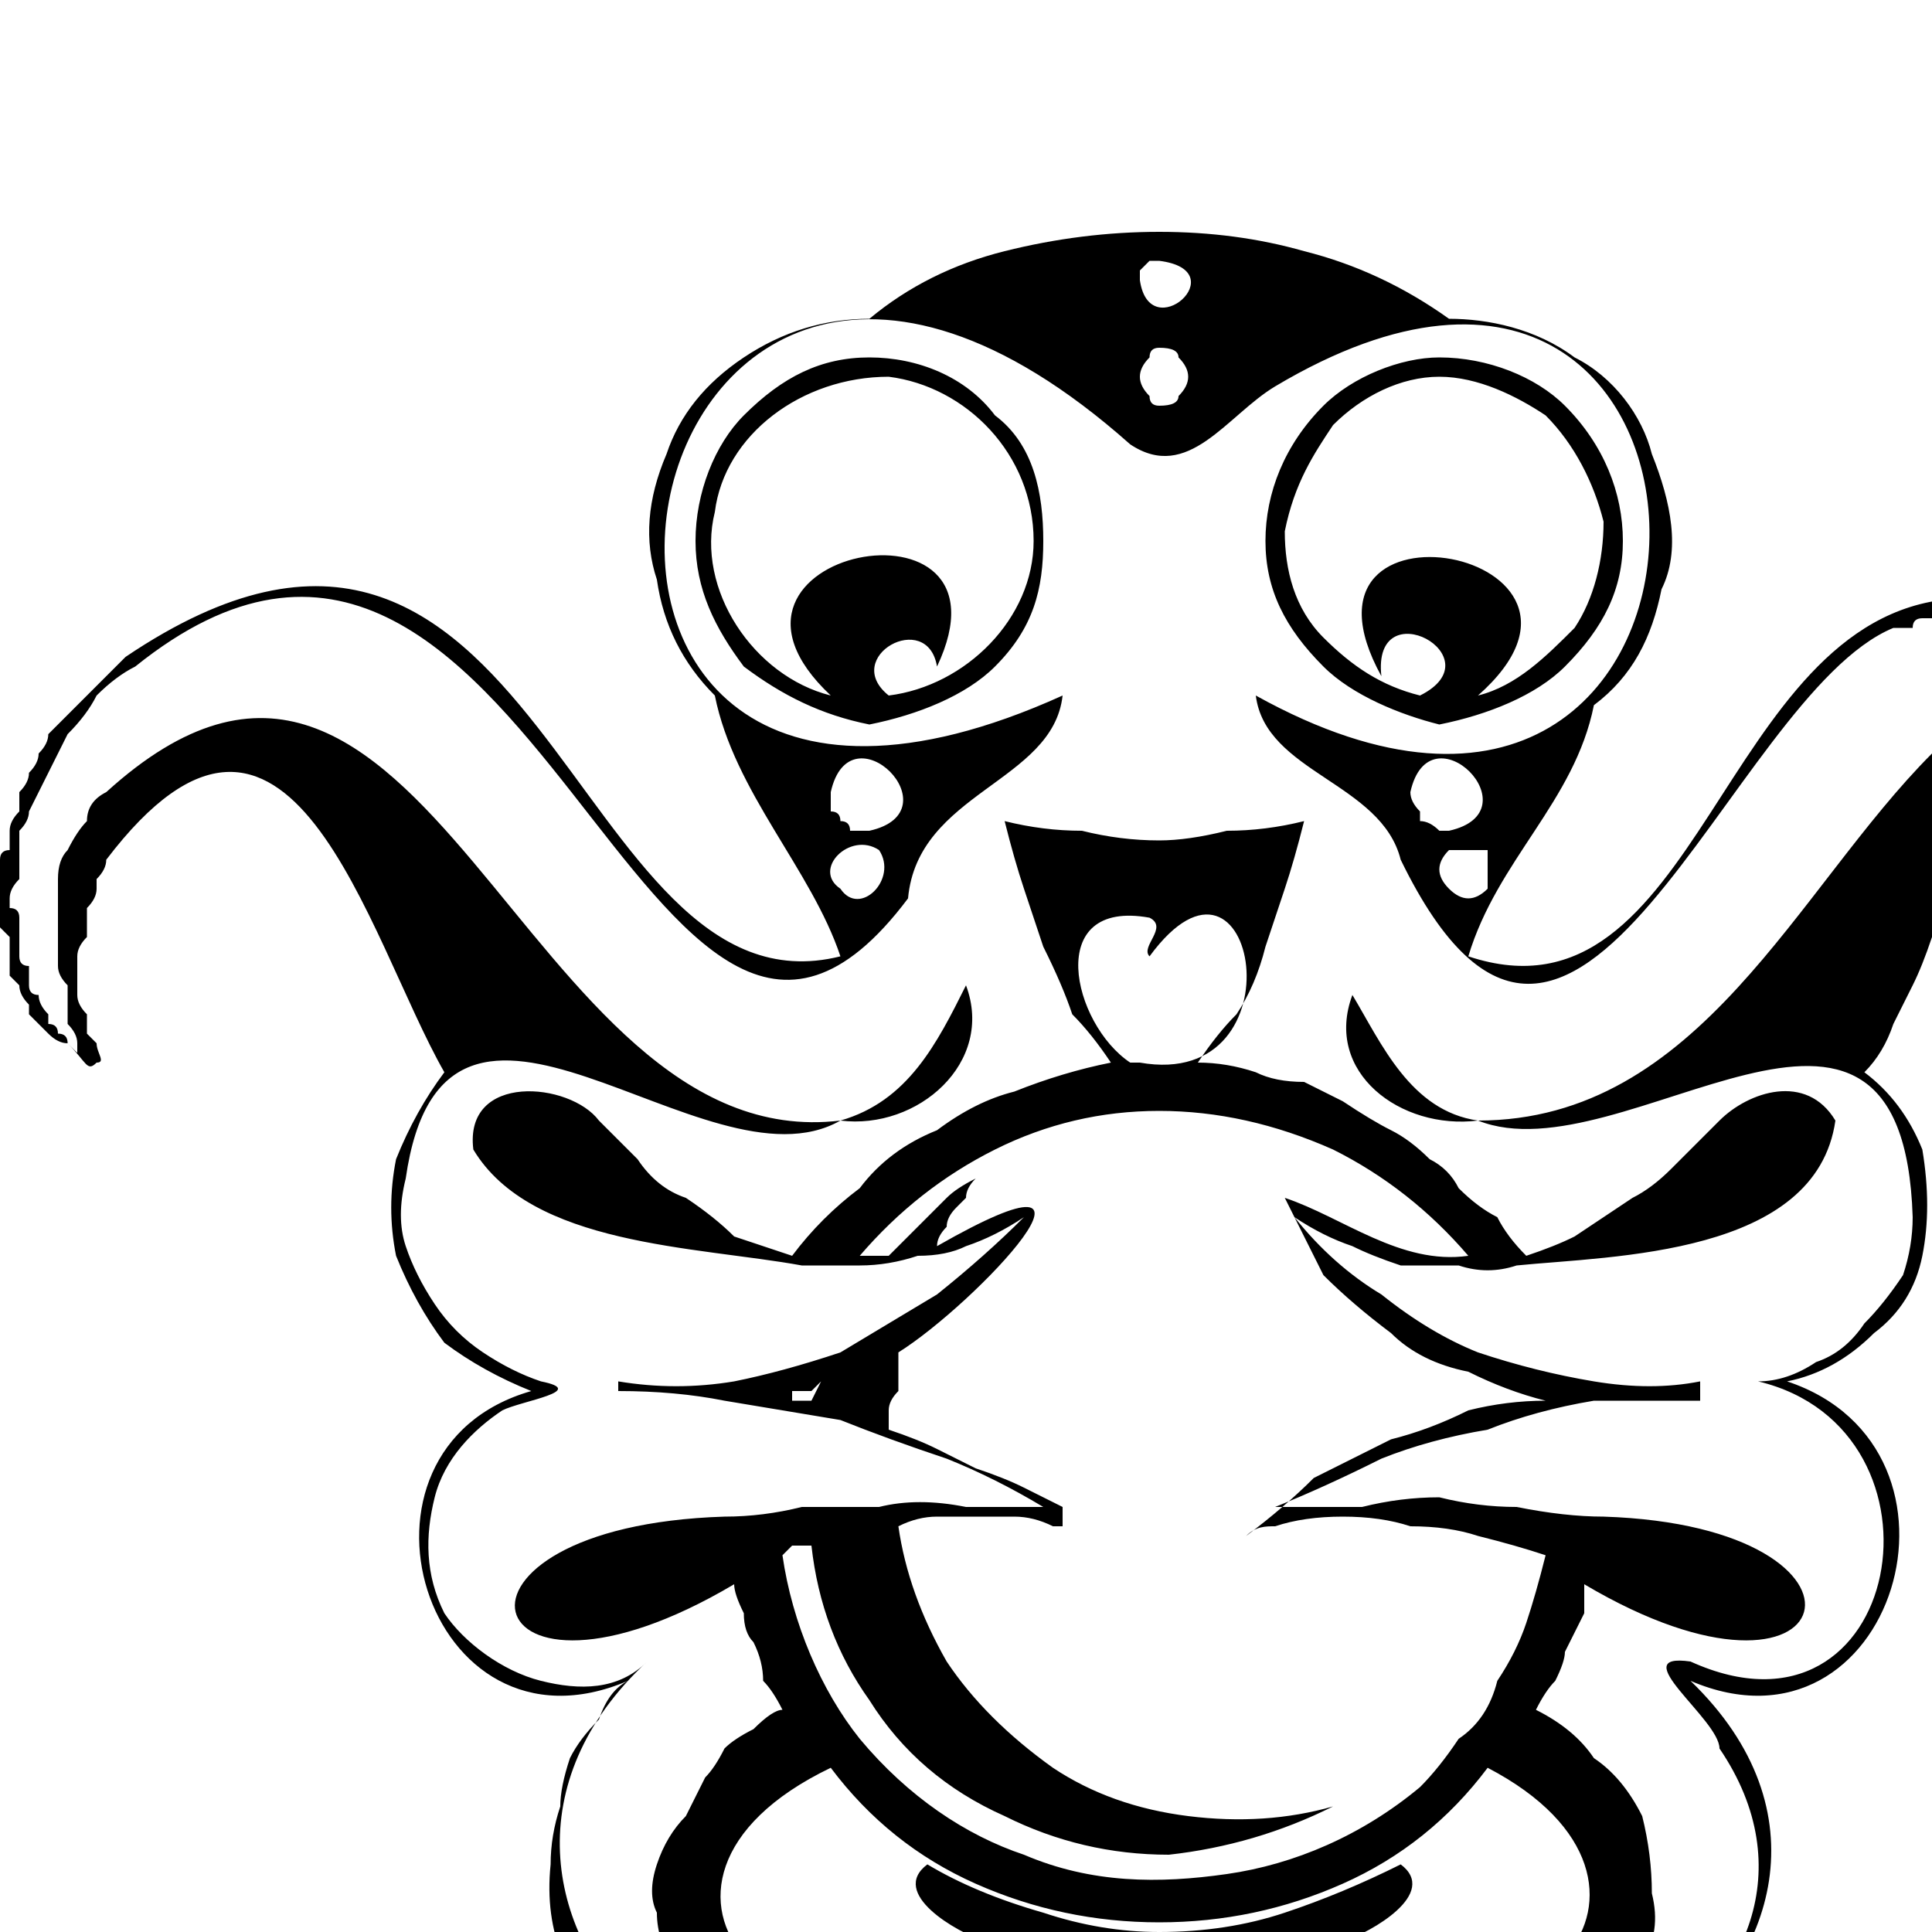 <svg version="1.2" xmlns="http://www.w3.org/2000/svg" viewBox="0 0 20 20" width="20" height="20"><style></style><path  d="m23.9 8.4q-0.1-0.1-0.1-0.2-0.1-0.1-0.1-0.2-0.1-0.1-0.1-0.2-0.1-0.1-0.1-0.2-0.1-0.1-0.2-0.2-0.1-0.1-0.2-0.2-0.1-0.1-0.2-0.2-0.1-0.1-0.2-0.2-0.2-0.1-0.4-0.2-0.2-0.1-0.4-0.2-0.2-0.1-0.4-0.1-0.2-0.1-0.4-0.1-0.1 0-0.2-0.1-0.1 0-0.2 0-0.2 0-0.3 0.1-0.1 0-0.2 0c-2.4 0.2-2.6 4.5-5 3.7 0.3-1 1.1-1.6 1.3-2.6 0.4-0.3 0.6-0.7 0.7-1.2 0.2-0.4 0.1-0.9-0.1-1.4-0.1-0.4-0.4-0.8-0.8-1-0.4-0.3-0.9-0.4-1.3-0.4q-0.7-0.5-1.5-0.7-0.7-0.2-1.5-0.2-0.8 0-1.6 0.2-0.8 0.2-1.4 0.7-0.7 0-1.3 0.4-0.6 0.4-0.8 1-0.3 0.7-0.1 1.3 0.1 0.7 0.6 1.2c0.2 1 1 1.8 1.3 2.7-2.8 0.7-3.1-6-7.4-3.1q-0.1 0.1-0.2 0.2-0.1 0.1-0.2 0.2-0.1 0.1-0.2 0.2-0.1 0.1-0.2 0.2 0 0.1-0.1 0.2 0 0.1-0.1 0.2 0 0.1-0.1 0.2 0 0.1 0 0.2-0.1 0.1-0.1 0.2 0 0.1 0 0.2-0.1 0-0.1 0.1 0 0.1 0 0.2v0.2q0 0 0 0.1 0 0 0 0.1 0 0.1 0 0.1 0.1 0.1 0.1 0.1 0 0.1 0 0.2 0 0.1 0 0.2 0.1 0.1 0.1 0.1 0 0.1 0.1 0.2 0 0.1 0 0.1 0.1 0.1 0.1 0.1 0.1 0.1 0.1 0.1 0.1 0.1 0.2 0.1c0.2 0.2 0.2 0.3 0.3 0.2 0.1 0 0-0.1 0-0.2q-0.1-0.1-0.1-0.1 0-0.1 0-0.2-0.1-0.1-0.1-0.2 0 0 0-0.1 0-0.1 0-0.2 0-0.1 0-0.1 0-0.1 0.1-0.2 0-0.1 0-0.2 0 0 0-0.1 0.1-0.1 0.1-0.2 0 0 0-0.1 0.1-0.1 0.1-0.2c1.9-2.5 2.7 0.8 3.5 2.2q-0.3 0.4-0.5 0.9-0.1 0.5 0 1 0.2 0.5 0.5 0.9 0.4 0.3 0.9 0.5c-2.1 0.6-1.1 3.9 1 3q-0.2 0.1-0.3 0.4-0.2 0.2-0.3 0.4-0.1 0.3-0.1 0.5-0.1 0.3-0.1 0.6c-0.3 2.9 4.8 2.7 4.5 0.9-2 1.5-4.1-0.7-1.6-1.9q0.6 0.8 1.5 1.2 0.9 0.4 1.9 0.4 1 0 1.9-0.4 0.9-0.4 1.5-1.2c2.3 1.2 0.4 3.3-1.5 1.9-0.1-0.1-0.2-0.2-0.2 0 1.6 3.5 6.6-0.1 3.8-2.8 2.1 0.9 3.1-2.4 1-3.1q0.5-0.1 0.9-0.5 0.4-0.3 0.5-0.8 0.1-0.5 0-1.1-0.2-0.5-0.6-0.8 0.2-0.2 0.3-0.5 0.1-0.2 0.2-0.4 0.1-0.2 0.2-0.5 0.1-0.2 0.2-0.4v-0.2l0.3-0.5c0-0.1 0.1-0.1 0.1-0.1q0.1-0.2 0.2-0.3 0.1-0.1 0.3-0.1 0.1-0.1 0.3-0.1 0.1 0 0.3 0.1 0.1 0 0.2 0 0.1 0.1 0.2 0.1 0.1 0.1 0.2 0.1 0.1 0.1 0.1 0.2 0.2 0.1 0.3 0.2 0.1 0.1 0.1 0.3 0.1 0.1 0.2 0.3 0 0.1 0.1 0.3 0 0 0 0.1 0 0.1 0 0.1 0 0.1 0 0.2 0.1 0 0.1 0.1 0 0 0 0.1 0 0 0 0.1 0 0 0 0 0 0.1 0 0.1-0.1 0.1-0.1 0.1 0 0.1 0 0.1 0 0.1 0 0.1 0 0.1-0.1 0.1 0 0 0 0.1 0 0 0 0 0 0 0 0 0 0 0 0.1 0 0 0 0 0 0 0 0 0 0 0 0 0 0 0 0c0.1 0.1 0.2 0 0.4-0.2q0 0 0.1-0.1 0 0 0.1-0.1 0 0 0.1-0.1 0 0 0-0.1 0.1-0.1 0.1-0.2 0.1 0 0.1-0.1 0-0.1 0-0.2 0-0.1 0-0.2 0.1 0 0.1-0.1 0 0 0-0.1 0-0.1 0-0.1 0-0.1 0-0.1 0-0.1 0-0.3 0-0.1 0-0.2-0.1-0.1-0.1-0.2 0-0.1 0-0.2zm-0.1 1.3q0 0.1 0 0.2 0 0.1 0 0.1-0.1 0.1-0.1 0.2 0 0.1-0.1 0.1 0 0.1 0 0.2-0.1 0-0.1 0.1-0.1 0-0.1 0.1-0.1 0-0.1 0v0.1l-0.1 0.1v-0.2q0 0 0-0.1 0.1-0.1 0.1-0.1 0-0.1 0-0.2 0 0 0-0.1 0 0 0-0.1 0 0 0 0 0-0.1 0-0.1 0 0 0-0.1 0 0 0-0.1 0 0 0.1-0.1 0-0.1 0-0.1 0-0.1 0-0.1 0-0.1 0-0.2-0.1-0.1-0.1-0.2 0-0.1 0-0.2-0.1-0.1-0.1-0.1 0-0.1-0.1-0.2 0-0.1 0-0.1-0.1-0.1-0.1-0.2-0.1 0-0.1-0.1-0.1-0.1-0.2-0.2-0.1-0.1-0.3-0.2-0.1 0-0.2-0.1-0.1-0.1-0.3-0.1-0.1 0-0.2-0.1-0.1 0-0.2 0-0.1 0-0.2 0-0.1 0-0.2 0-0.2 0-0.3 0-0.1 0-0.3 0.1-0.1 0-0.2 0.1-0.2 0-0.3 0.1c-1.4 1.4-2.4 3.8-4.7 3.8-0.7-0.1-1-0.8-1.3-1.3-0.3 0.8 0.5 1.4 1.3 1.3 1.5 0.6 4.4-2.2 4.5 1q0 0.3-0.1 0.6-0.2 0.3-0.4 0.5-0.2 0.3-0.5 0.4-0.3 0.2-0.6 0.2c2.1 0.5 1.5 3.9-0.7 2.9-0.7-0.1 0.3 0.6 0.3 0.9 1.7 2.5-2.4 4.9-3.9 2.3 0.8 0.7 2.6 1.1 3.1-0.1q0.2-0.3 0.1-0.7 0-0.4-0.1-0.8-0.2-0.4-0.5-0.6-0.2-0.3-0.6-0.5 0.1-0.2 0.2-0.3 0.1-0.2 0.1-0.3 0.1-0.2 0.2-0.4 0-0.1 0-0.3c2.7 1.6 3.3-0.6 0.2-0.7q-0.4 0-0.9-0.1-0.4 0-0.8-0.1-0.4 0-0.8 0.1-0.4 0-0.9 0 0.5-0.2 1.1-0.5 0.5-0.2 1.1-0.3 0.5-0.2 1.1-0.3 0.6 0 1.1 0v-0.2q-0.5 0.1-1.1 0-0.6-0.1-1.2-0.3-0.5-0.2-1-0.6-0.5-0.3-0.9-0.8 0.3 0.2 0.6 0.3 0.2 0.1 0.5 0.2 0.3 0 0.6 0 0.3 0.1 0.6 0c1-0.1 3.1-0.1 3.3-1.5-0.3-0.5-0.9-0.3-1.2 0q-0.2 0.2-0.5 0.5-0.2 0.2-0.4 0.3-0.3 0.2-0.6 0.4-0.2 0.1-0.5 0.2-0.2-0.2-0.3-0.4-0.2-0.1-0.4-0.3-0.1-0.2-0.3-0.3-0.2-0.2-0.4-0.3-0.2-0.1-0.5-0.3-0.2-0.1-0.4-0.2-0.3 0-0.5-0.1-0.3-0.1-0.6-0.1 0.2-0.3 0.4-0.5 0.2-0.3 0.3-0.7 0.1-0.3 0.2-0.6 0.1-0.3 0.2-0.7-0.4 0.1-0.8 0.1-0.4 0.1-0.7 0.1-0.4 0-0.8-0.1-0.4 0-0.8-0.1 0.1 0.4 0.2 0.7 0.1 0.3 0.2 0.6 0.2 0.4 0.3 0.7 0.2 0.2 0.4 0.5-0.5 0.1-1 0.3-0.4 0.1-0.8 0.4-0.5 0.2-0.8 0.6-0.4 0.3-0.7 0.7-0.3-0.1-0.6-0.2-0.2-0.2-0.5-0.4-0.3-0.1-0.5-0.4-0.2-0.2-0.4-0.4c-0.3-0.4-1.4-0.5-1.3 0.3 0.6 1 2.3 1 3.4 1.2q0.3 0 0.6 0 0.3 0 0.6-0.1 0.3 0 0.5-0.1 0.3-0.1 0.6-0.3-0.4 0.4-0.9 0.8-0.5 0.3-1 0.6-0.6 0.2-1.1 0.3-0.6 0.1-1.2 0v0.1q0.6 0 1.1 0.1 0.6 0.1 1.2 0.2 0.5 0.2 1.1 0.4 0.5 0.2 1 0.5-0.4 0-0.8 0-0.5-0.1-0.9 0-0.4 0-0.8 0-0.4 0.1-0.8 0.1c-3.2 0.1-2.6 2.3 0.1 0.7q0 0.1 0.1 0.3 0 0.2 0.1 0.3 0.1 0.2 0.1 0.4 0.1 0.1 0.2 0.3-0.1 0-0.3 0.2-0.2 0.1-0.3 0.2-0.1 0.2-0.2 0.3-0.1 0.2-0.2 0.4-0.2 0.2-0.3 0.5-0.1 0.3 0 0.5 0 0.3 0.2 0.6 0.1 0.2 0.3 0.4 0.3 0.1 0.6 0.2 0.3 0.1 0.6 0.1 0.3 0 0.6-0.1 0.3-0.1 0.6-0.3 0 0 0.1 0 0.1-0.1 0.1-0.1 0.1-0.1 0.1-0.1 0.1 0 0.1-0.1c-2.1 3-6.1-0.7-3.4-3.2-0.3 0.3-0.7 0.3-1.1 0.2-0.4-0.1-0.8-0.4-1-0.7-0.2-0.4-0.2-0.8-0.1-1.2 0.1-0.4 0.4-0.7 0.7-0.9 0.2-0.1 0.9-0.2 0.4-0.3q-0.3-0.1-0.6-0.3-0.3-0.2-0.5-0.5-0.2-0.3-0.3-0.6-0.1-0.3 0-0.7c0.4-2.8 3.1 0.2 4.5-0.6 0.8 0.1 1.6-0.6 1.3-1.4-0.3 0.6-0.6 1.2-1.3 1.4-3.3 0.4-4.3-6.4-7.6-3.4q-0.2 0.1-0.2 0.3-0.1 0.1-0.2 0.3-0.1 0.1-0.1 0.3 0 0.2 0 0.4 0 0.1 0 0.2 0 0.1 0 0.2 0 0 0 0.1 0 0.1 0.1 0.2v0.1q0 0 0 0.1 0 0.1 0 0.1 0 0.1 0 0.1 0.1 0.1 0.1 0.2v0.1l-0.1-0.1q0-0.1-0.1-0.1 0-0.1-0.1-0.1 0-0.1 0-0.1-0.1-0.1-0.1-0.2-0.1 0-0.1-0.1 0-0.1 0-0.2-0.1 0-0.1-0.1 0-0.1 0-0.2 0 0 0-0.1 0-0.1 0-0.1 0-0.1-0.1-0.1 0-0.1 0-0.1 0-0.1 0.1-0.2 0-0.2 0-0.3 0-0.1 0-0.2 0.1-0.1 0.1-0.2 0.1-0.2 0.2-0.4 0.1-0.2 0.2-0.4 0.2-0.2 0.3-0.4 0.2-0.2 0.4-0.3c4.1-3.3 5.3 6 8 2.4 0.1-1.1 1.5-1.2 1.6-2.1-6.4 2.9-4.7-7.4 0.7-2.6 0.6 0.4 1-0.3 1.5-0.6 5.2-3.1 5.2 6.2-0.2 3.2 0.1 0.8 1.3 0.9 1.5 1.7 1.8 3.7 3.4-1.7 5.1-2.4q0.1 0 0.2 0 0-0.1 0.1-0.1 0.1 0 0.2 0 0-0.1 0.1-0.1 0.1 0 0.2 0 0.1 0 0.3 0 0.1 0 0.2 0 0.1 0 0.2 0 0.2 0 0.4 0.1 0.2 0 0.4 0.1 0.2 0.1 0.4 0.2 0.1 0.1 0.3 0.2 0.1 0.1 0.2 0.2 0.1 0 0.2 0.1 0.1 0.1 0.2 0.2 0.1 0.2 0.2 0.3 0 0.1 0.1 0.1 0 0.1 0.1 0.2 0 0.1 0.1 0.2 0 0.1 0 0.2 0.1 0.1 0.1 0.2 0 0.1 0 0.2 0.1 0.1 0.1 0.3 0 0.1 0 0.2 0 0 0 0.1 0 0 0 0.1 0 0-0.1 0.1 0 0 0 0.1zm-14.8-6c-0.5 0-0.9 0.2-1.3 0.6-0.3 0.3-0.5 0.8-0.5 1.3 0 0.5 0.2 0.9 0.5 1.3 0.4 0.3 0.8 0.5 1.3 0.6 0.5-0.1 1-0.3 1.3-0.6 0.4-0.4 0.5-0.8 0.5-1.3 0-0.5-0.1-1-0.5-1.3-0.3-0.4-0.8-0.6-1.3-0.6zm0.2 3.5c-0.5-0.4 0.4-0.9 0.5-0.3 0.9-1.9-2.7-1.2-1.1 0.3-0.8-0.2-1.4-1.1-1.2-1.9 0.1-0.8 0.9-1.4 1.8-1.4 0.8 0.1 1.5 0.8 1.5 1.7 0 0.8-0.7 1.5-1.5 1.6zm14.7 1.2zm-9-0.9c0.5-0.1 1-0.3 1.3-0.6 0.4-0.4 0.6-0.8 0.6-1.3 0-0.5-0.2-1-0.6-1.4-0.3-0.3-0.8-0.5-1.3-0.5-0.4 0-0.9 0.2-1.2 0.5-0.4 0.4-0.6 0.9-0.6 1.4 0 0.5 0.2 0.9 0.6 1.3 0.3 0.3 0.8 0.5 1.2 0.6zm0.3 1.8q-0.1 0-0.2-0.1-0.1-0.1-0.1-0.2 0-0.1 0.1-0.2 0.1 0 0.2 0 0.1 0 0.2 0 0 0.1 0 0.2 0 0.1 0 0.2-0.1 0.1-0.2 0.1zm-0.6-1.1c0.2-0.9 1.3 0.2 0.4 0.4q-0.1 0-0.1 0-0.1-0.1-0.2-0.1 0-0.1 0-0.1-0.1-0.1-0.1-0.2zm-2.6-5.5c0.8 0.1-0.1 0.9-0.2 0.2q0 0 0-0.1 0 0 0.1-0.1 0 0 0 0 0.1 0 0.1 0zm0 0.9q0.2 0 0.2 0.1 0.1 0.1 0.1 0.2 0 0.1-0.1 0.2 0 0.1-0.2 0.1-0.1 0-0.1-0.1-0.1-0.1-0.1-0.2 0-0.1 0.1-0.2 0-0.1 0.1-0.1zm-3.3 5.6c-0.3-0.2 0.1-0.6 0.4-0.4 0.2 0.3-0.2 0.7-0.4 0.4zm-0.1-1c0.2-0.9 1.3 0.2 0.4 0.4q-0.1 0-0.2 0 0-0.1-0.1-0.1 0-0.1-0.1-0.1 0-0.1 0-0.2zm6.1 10.3c-0.6 0.5-1.3 0.8-2 0.9-0.7 0.1-1.4 0.1-2.1-0.2-0.6-0.2-1.2-0.6-1.7-1.2-0.4-0.5-0.7-1.2-0.8-1.9q0 0 0.1-0.1 0 0 0 0 0.1 0 0.1 0 0.1 0 0.1 0 0.1 0.9 0.6 1.6 0.5 0.8 1.4 1.2 0.8 0.4 1.7 0.4 0.9-0.1 1.7-0.5-0.7 0.2-1.5 0.1-0.8-0.1-1.4-0.5-0.7-0.5-1.1-1.1-0.4-0.7-0.5-1.4 0.2-0.1 0.4-0.1 0.2 0 0.4 0 0.2 0 0.4 0 0.2 0 0.4 0.1 0 0 0 0 0 0 0 0 0 0 0 0 0 0 0 0 0 0 0.1 0 0 0 0-0.1 0 0 0 0 0 0 0 0v-0.1q-0.2-0.1-0.4-0.2-0.2-0.1-0.5-0.2-0.2-0.1-0.4-0.2-0.2-0.1-0.5-0.2 0-0.1 0-0.2 0-0.1 0.1-0.2 0-0.1 0-0.2 0-0.1 0-0.2c0.8-0.5 2.5-2.3 0.4-1.1q0-0.1 0.1-0.2 0-0.1 0.1-0.2 0 0 0.1-0.1 0-0.1 0.1-0.2-0.2 0.1-0.3 0.2-0.1 0.1-0.2 0.2-0.1 0.1-0.2 0.2-0.1 0.1-0.2 0.2-0.1 0-0.1 0 0 0-0.1 0 0 0 0 0-0.1 0-0.1 0 0.6-0.7 1.4-1.1 0.8-0.4 1.7-0.4 0.9 0 1.8 0.4 0.8 0.4 1.4 1.1c-0.7 0.1-1.3-0.4-1.9-0.6q0.2 0.4 0.4 0.8 0.3 0.3 0.7 0.6 0.3 0.3 0.8 0.4 0.4 0.2 0.8 0.3-0.4 0-0.8 0.1-0.4 0.2-0.8 0.3-0.4 0.2-0.8 0.4-0.3 0.3-0.7 0.6c0.1-0.1 0.2-0.1 0.3-0.1q0.3-0.1 0.7-0.1 0.4 0 0.7 0.1 0.4 0 0.7 0.1 0.4 0.1 0.7 0.2-0.1 0.4-0.2 0.7-0.1 0.3-0.3 0.6-0.1 0.4-0.4 0.6-0.2 0.3-0.4 0.5zm-2.8-8.6c1.1-1.5 1.6 1.4-0.1 1.1q0 0 0 0 0 0 0 0 0 0 0 0-0.1 0-0.1 0c-0.6-0.4-0.9-1.7 0.2-1.5 0.2 0.1-0.1 0.3 0 0.4zm3-6c0.4 0 0.8 0.2 1.1 0.4 0.3 0.3 0.5 0.7 0.6 1.1 0 0.4-0.1 0.8-0.3 1.1-0.3 0.3-0.6 0.6-1 0.7 1.7-1.5-2.1-2.2-1-0.2-0.1-0.9 1.2-0.2 0.4 0.2-0.4-0.1-0.7-0.3-1-0.6-0.3-0.3-0.4-0.7-0.4-1.1 0.1-0.5 0.3-0.8 0.5-1.1 0.3-0.3 0.7-0.5 1.1-0.5zm-6.4 10.4l-0.1 0.2q0 0 0 0-0.1 0-0.1 0 0 0-0.1 0 0 0 0 0v-0.1q0 0 0.1 0 0 0 0 0 0.1 0 0.1 0 0.1-0.1 0.1-0.1zm1.9 5.8q0 0 0 0 0 0 0 0 0 0 0 0 0 0 0 0 0.4 0.2 0.8 0.2 0.4 0.1 0.8 0.1 0.4 0 0.8 0 0.4-0.1 0.8-0.2 0 0 0 0 0-0.1 0-0.1 0 0 0.1 0 0 0 0 0v-0.1q0 0 0 0 0.1 0 0.1 0.1 0 0 0.1 0 0 0 0 0c0.3-0.1 1-0.5 0.6-0.8q-0.6 0.3-1.2 0.5-0.6 0.2-1.3 0.2-0.6 0-1.2-0.2-0.7-0.2-1.2-0.5c-0.4 0.3 0.3 0.7 0.6 0.8q0 0 0.1-0.1 0 0 0 0 0 0 0.1 0 0 0 0 0.1zm3.9 0q0 0 0 0-0.1 0.1-0.1 0.1 0 0-0.1 0 0 0 0 0 0 0.1 0.1 0.1 0.1 0 0.1 0.1 0.1 0 0.2 0 0 0 0.1 0.1 0-0.1 0-0.2 0 0 0-0.1-0.1 0-0.1-0.1-0.1 0-0.2 0zm-4.8 0.3q0 0 0 0 0 0 0 0 0 0 0 0.1 0 0 0 0 0.1 0 0.1-0.1 0.1 0 0.2 0 0-0.1 0.1-0.1 0.1 0 0.2-0.1c-0.3-0.1-0.6-0.2-0.6 0.2zm4.2 0q-0.4 0.1-0.8 0.2-0.4 0.1-0.9 0-0.4 0-0.8 0-0.4-0.1-0.8-0.3 0 0.1-0.1 0.2 0 0.1-0.1 0.1 0 0.1-0.1 0.2 0 0-0.1 0.1 0.5 0.2 1 0.3 0.5 0 1 0 0.5 0 1.1-0.1 0.5-0.1 0.9-0.2 0-0.1 0-0.1-0.1-0.1-0.1-0.2-0.1 0-0.1-0.1-0.1 0-0.1-0.1z"/></svg>